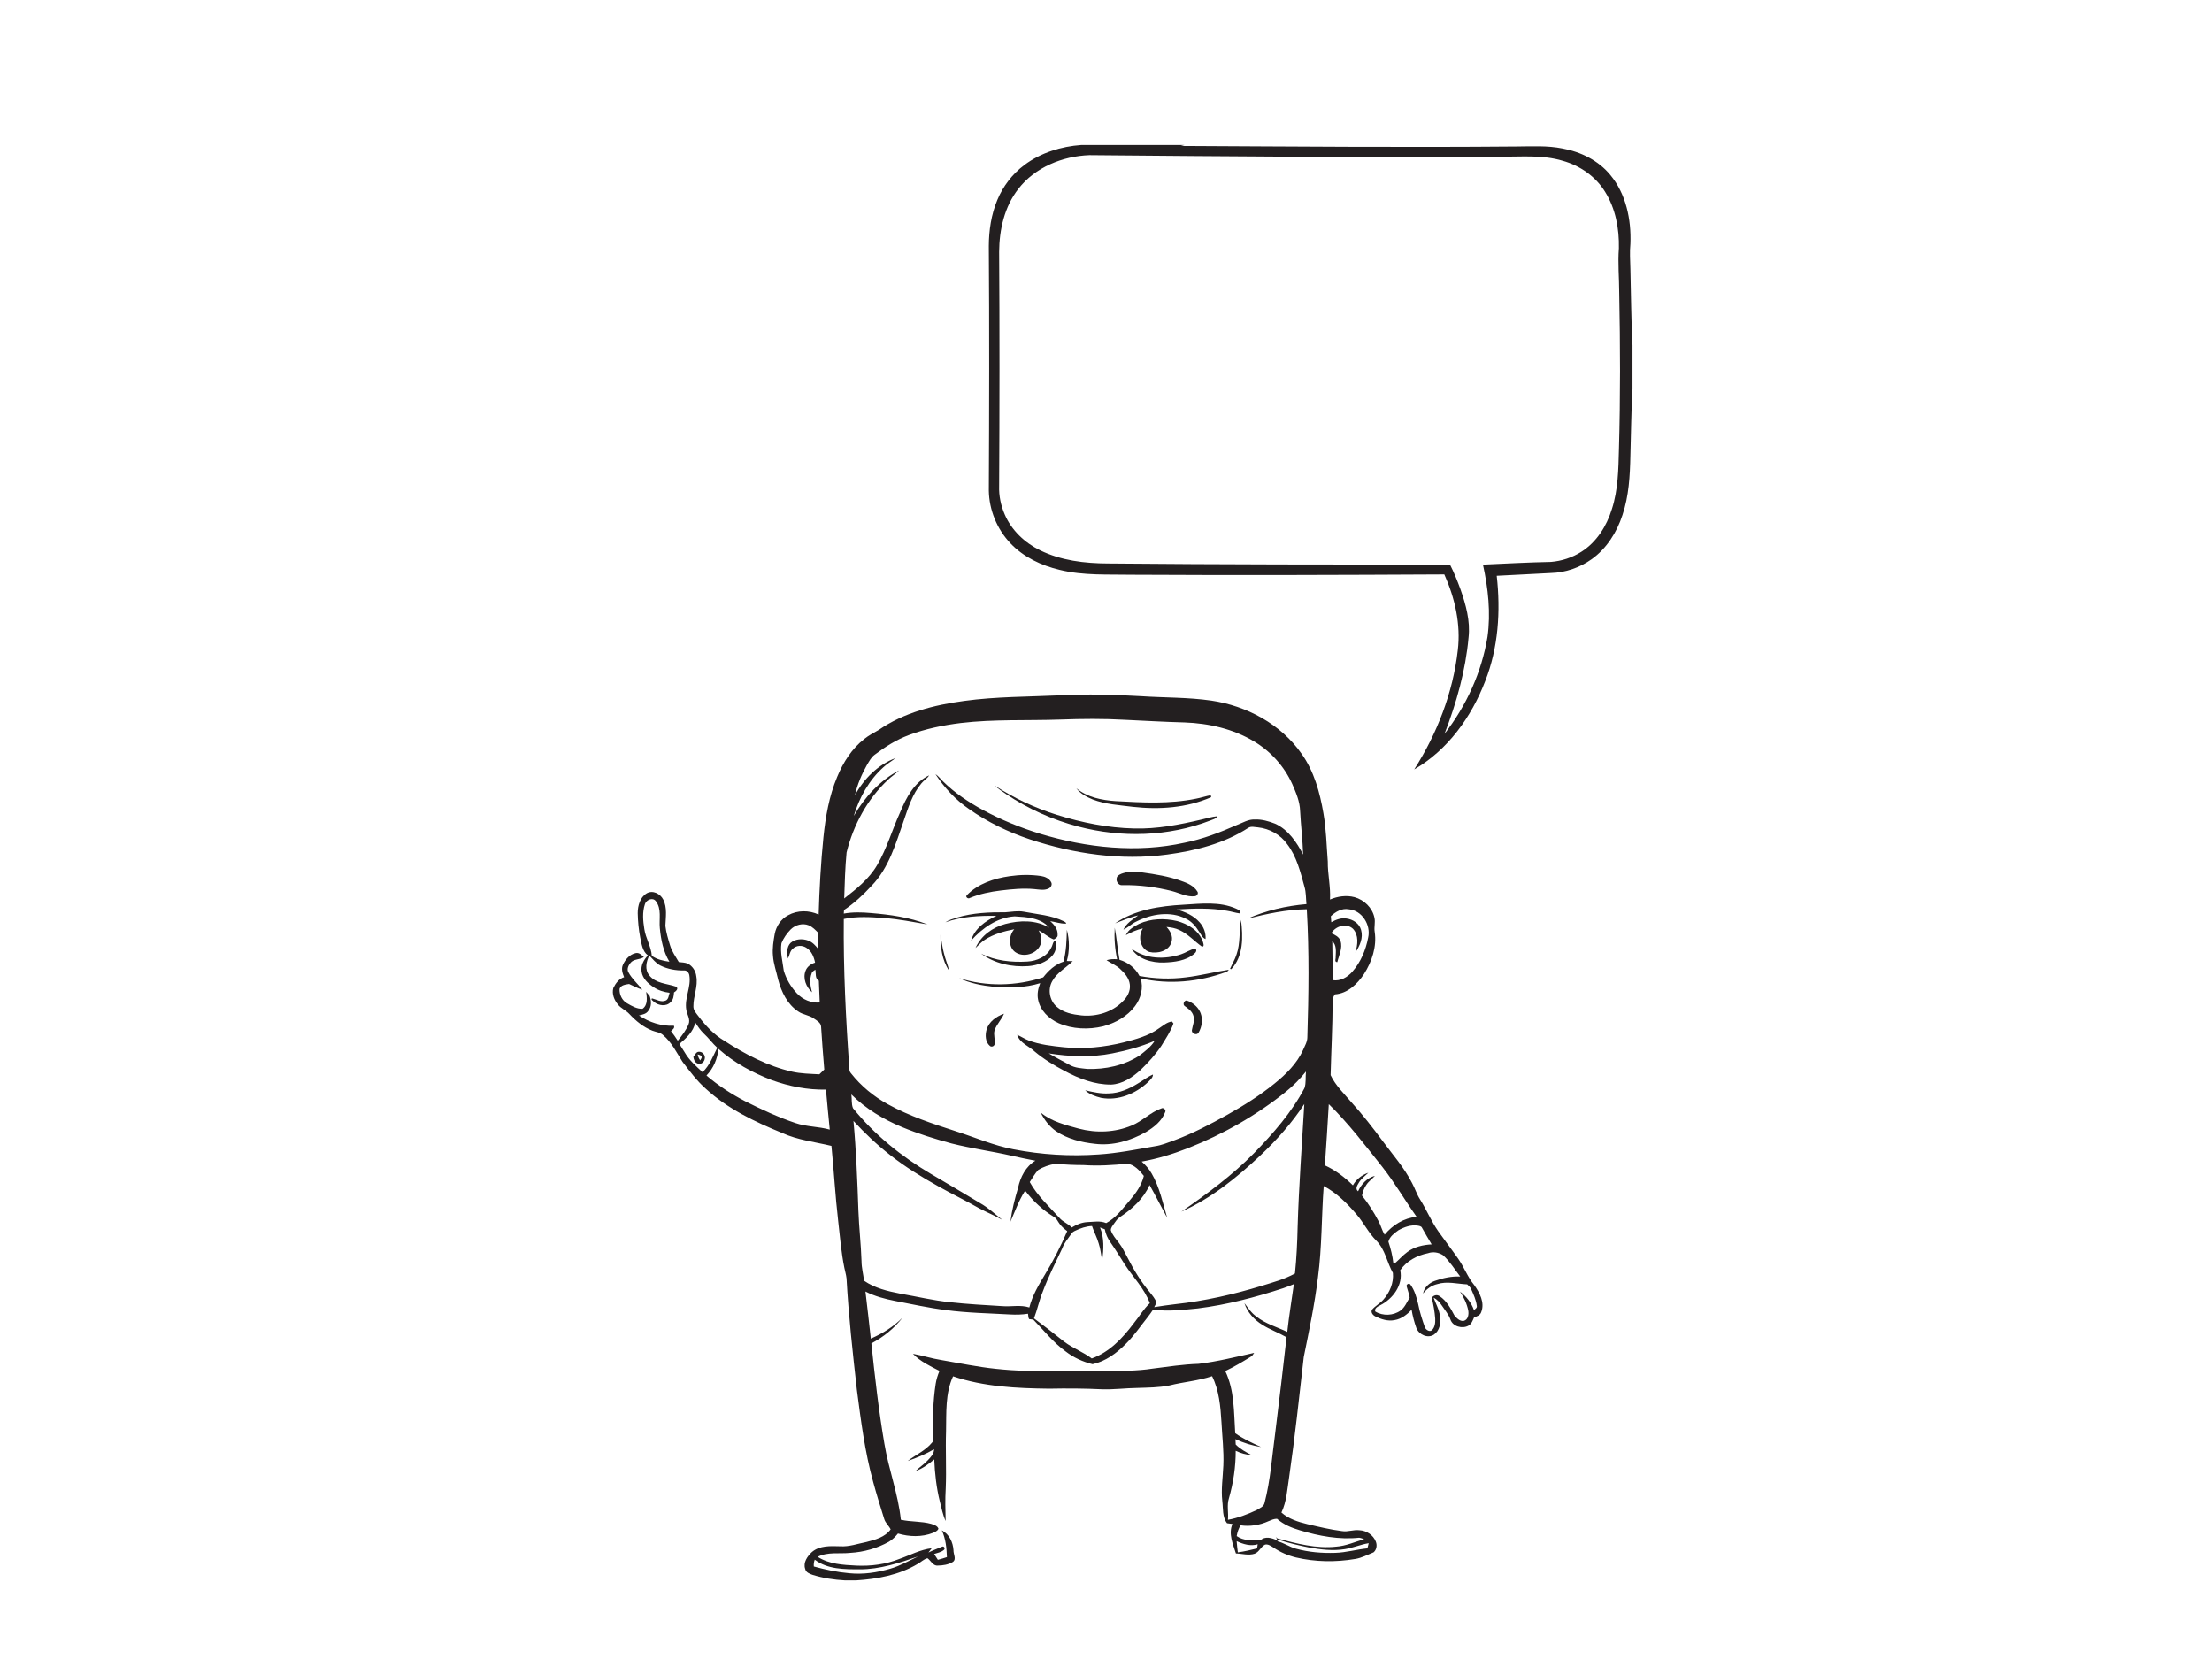 <?xml version="1.0" encoding="utf-8"?>
<!-- Generator: Adobe Illustrator 17.0.0, SVG Export Plug-In . SVG Version: 6.00 Build 0)  -->
<!DOCTYPE svg PUBLIC "-//W3C//DTD SVG 1.1//EN" "http://www.w3.org/Graphics/SVG/1.1/DTD/svg11.dtd">
<svg version="1.1" id="Layer_1" xmlns="http://www.w3.org/2000/svg" xmlns:xlink="http://www.w3.org/1999/xlink" x="0px" y="0px"
	 width="800px" height="600px" viewBox="0 0 800 600" enable-background="new 0 0 800 600" xml:space="preserve">
<g id="_x23_231f20ff">
	<path fill="#231F20" d="M391.141,52.43h37.212l-1.258,0.353c40.456,0.199,80.911,0.557,121.367,0.199
		c5.544-0.021,11.147-0.382,16.625,0.723c6.616,1.188,13.041,4.348,17.343,9.614c5.661,6.848,7.567,16.085,7.231,24.79
		c-0.299,3.048-0.079,6.109-0.008,9.166c0.253,9.195,0.258,18.398,0.76,27.585v15.815c-0.482,8.07-0.503,16.147-0.764,24.225
		c-0.149,7.193-0.54,14.507-2.866,21.376c-2.035,6.242-5.719,12.111-11.126,15.956c-4.278,3.057-9.469,4.867-14.735,4.996
		c-6.541,0.307-13.074,0.681-19.615,1.009c1.449,12.767,0.59,26.023-4.149,38.063c-4.942,12.929-13.543,24.956-25.687,31.967
		c8.29-12.979,14.013-27.747,15.761-43.084c1.146-9.378-1.042-18.897-4.872-27.436c-37.528,0.195-75.055,0.328-112.583,0.112
		c-8.875-0.174-17.896,0.382-26.588-1.773c-6.616-1.574-13.053-4.614-17.767-9.61c-4.843-5.083-7.687-12.032-7.804-19.05
		c0.145-29.475,0.203-58.954-0.004-88.428c0.029-5.677,0.868-11.417,3.073-16.675c2.068-4.984,5.461-9.423,9.797-12.65
		C376.422,55.225,383.79,52.949,391.141,52.43 M368.299,68.307c-5.025,6.412-6.898,14.739-6.948,22.751
		c0.187,28.241,0.15,56.487,0,84.728c-0.125,3.514,0.615,7.035,2.014,10.254c2.446,5.731,7.226,10.258,12.783,12.97
		c7.563,3.73,16.139,4.735,24.483,4.772c41.253,0.386,82.506,0.403,123.763,0.378c1.462,2.878,2.683,5.873,3.788,8.904
		c1.969,5.59,3.626,11.517,2.949,17.501c-1.076,11.969-4.373,23.648-8.693,34.828c7.928-10.159,13.427-22.29,15.529-35.023
		c1.238-8.722,0.241-17.618-1.632-26.173c8.182-0.361,16.367-0.814,24.553-0.972c3.896-0.311,7.725-1.553,11.022-3.655
		c5.544-3.489,9.187-9.349,11.076-15.516c2.243-6.956,2.338-14.328,2.533-21.563c0.536-18.839,0.478-37.685,0.1-56.524
		c-0.004-5.395-0.536-10.794-0.12-16.181c0.158-7.077-1.209-14.391-5.013-20.45c-3.418-5.54-9.095-9.461-15.321-11.193
		c-7.31-2.205-15.009-1.425-22.522-1.466c-49.551,0.324-99.102-0.12-148.653-0.565C384.296,56.475,374.341,60.491,368.299,68.307z"
		/>
	<path fill="#231F20" d="M348.692,253.499c11.558-1.587,23.241-1.483,34.87-2.031c9.698-0.536,19.416-0.228,29.105,0.32
		c8.464,0.565,16.995,0.374,25.409,1.591c12.779,1.881,25.176,8.501,32.652,19.221c4.514,6.317,6.612,13.967,7.908,21.526
		c1.013,5.769,1.117,11.633,1.574,17.46c-0.062,4.602,1.08,9.129,0.797,13.743c2.774-1.175,5.918-1.628,8.867-0.856
		c3.46,0.959,6.45,3.813,7.197,7.376c0.407,1.694-0.179,3.43,0.1,5.142c0.822,5.362-1.009,10.802-3.871,15.292
		c-2.396,3.601-5.935,7.01-10.47,7.334c-0.644,0.748-0.959,1.678-0.864,2.67c-0.021,8.854-0.515,17.705-0.735,26.547
		c1.79,3.783,4.872,6.703,7.555,9.847c4.029,4.46,7.737,9.199,11.301,14.038c3.655,4.955,7.812,9.61,10.603,15.146
		c1.051,1.91,1.682,4.029,2.862,5.873c2.376,3.767,4.062,7.937,6.633,11.591c2.351,3.322,4.838,6.549,7.172,9.884
		c2.16,3.061,3.422,6.674,5.827,9.573c1.952,2.758,3.875,6.304,2.525,9.731c-0.357,1.15-1.512,1.591-2.567,1.873
		c-0.503,1.121-0.918,2.446-2.077,3.065c-2.226,1.209-5.64,0.303-6.491-2.222c-0.652-1.856-1.969-3.352-3.032-4.967
		c-0.793-1.192-1.757-2.293-3.061-2.936c0.822,2.23,2.06,4.348,2.317,6.757c0.365,2.359-0.1,5.2-2.226,6.612
		c-2.272,1.445-5.403-0.033-6.325-2.405c-0.768-2.155-1.354-4.373-1.724-6.628c-1.645,1.765-3.671,3.339-6.113,3.754
		c-2.421,0.519-4.884-0.287-7.044-1.346c-0.839-0.419-1.682-1.449-1.159-2.409c1.15-1.375,2.812-2.193,4.004-3.522
		c2.384-2.621,3.896-6.18,3.551-9.76c-2.147-3.813-2.795-8.522-6.014-11.704c-2.82-2.812-4.548-6.454-7.123-9.461
		c-3.397-3.999-7.206-7.791-11.886-10.267c-0.818,10.989-0.623,22.049-2.081,32.988c-1.188,9.706-3.19,19.283-5.137,28.852
		c-1.657,14.474-3.185,28.968-5.283,43.388c-0.673,4.328-0.885,8.83-2.795,12.85c2.629,2.322,6.043,3.393,9.39,4.199
		c4.145,0.968,8.29,1.989,12.522,2.513c2.097,0.365,4.149-0.577,6.255-0.312c2.571,0.091,5.067,1.719,5.989,4.153
		c0.503,1.283,0.262,2.928-0.831,3.838c-2.185,0.872-4.294,2.035-6.649,2.4c-7.094,1.2-14.432,1.101-21.443-0.548
		c-2.874-0.698-5.632-1.89-8.074-3.559c-0.922-0.544-1.919-1.329-3.053-1.092c-1.562,0.731-2.139,2.724-3.808,3.302
		c-2.205,0.723-4.506-0.037-6.753-0.091c-1.084-3.401-2.799-7.123-1.258-10.669c-0.656-0.096-1.312-0.191-1.96-0.27
		c-1.761-2.293-1.366-5.287-1.707-7.978c-0.486-4.311,0.199-8.622,0.378-12.924c0.22-5.254-0.419-10.482-0.689-15.72
		c-0.349-5.623-0.839-11.429-3.389-16.554c-5.042,1.699-10.383,2.06-15.512,3.368c-3.771,0.756-7.633,0.752-11.458,0.885
		c-4.294,0.054-8.568,0.635-12.862,0.486c-6.354-0.307-12.721-0.341-19.079-0.216c-11.687-0.137-23.61-0.685-34.77-4.477
		c-2.862,6.192-2.396,13.178-2.538,19.823c-0.237,6.919,0.179,13.846-0.12,20.766c-0.245,3.912-0.116,7.829-0.029,11.745
		c-1.026-2.255-1.487-4.71-2.106-7.094c-1.229-4.967-1.794-10.071-2.014-15.175c-2.068,1.661-4.228,3.327-6.765,4.207
		c1.412-1.4,3.111-2.471,4.46-3.933c1.047-1.121,2.255-2.313,2.239-3.962c-3.003,1.757-6.226,3.119-9.523,4.232
		c2.903-2.234,6.417-3.734,8.776-6.628c0.577-0.548,0.382-1.387,0.419-2.085c-0.183-6.392-0.079-12.821,0.91-19.146
		c0.245-1.628,0.752-3.198,1.379-4.714c-3.368-1.732-6.948-3.385-9.59-6.176c3.443,0.606,6.782,1.715,10.242,2.251
		c6.562,1.109,13.082,2.5,19.711,3.177c7.372,0.781,14.798,0.997,22.207,0.905c5.819-0.025,11.641-0.473,17.451,0.021
		c5.673-0.228,11.388-0.1,17.011-0.997c5.54-0.698,11.081-1.562,16.671-1.732c6.795-0.806,13.444-2.488,20.105-3.966
		c-0.332,0.556-0.698,1.13-1.296,1.445c-2.982,1.832-5.993,3.634-9.158,5.133c3.376,6.977,3.094,14.918,3.601,22.464
		c2.882,2.077,6.126,3.526,9.336,5.009c-3.202-0.494-6.321-1.478-9.253-2.849c0.029,0.64,0.062,1.292,0.096,1.944
		c1.632,1.649,3.671,2.758,5.715,3.808c-1.998-0.096-3.925-0.677-5.719-1.532c0.017,5.785-0.856,11.575-2.442,17.136
		c-0.826,2.533-0.104,5.216-0.361,7.82c3.613-0.656,7.081-1.96,10.391-3.534c1.08-0.673,2.587-1.204,2.853-2.608
		c2.172-8.352,2.724-17.007,3.883-25.529c1.404-11.446,2.803-22.892,4.07-34.355c-2.853-1.645-5.98-2.754-8.771-4.506
		c-2.94-1.811-5.42-4.514-6.475-7.849c1.325,1.74,2.538,3.63,4.373,4.888c3.289,2.625,7.393,3.75,11.134,5.528
		c0.64-5.777,1.578-11.517,2.388-17.269c-1.271,0.523-2.542,1.042-3.846,1.474c-10.084,3.285-20.396,6.01-30.941,7.318
		c-5.345,0.519-10.761,1.184-16.118,0.399c-0.685,1.022-1.395,2.031-2.164,2.994c-2.525,3.152-4.789,6.529-7.671,9.378
		c-3.331,3.372-7.351,6.367-12.057,7.393c-3.489-0.843-6.861-2.388-9.718-4.597c-4.485-3.215-7.887-7.609-11.716-11.517
		c-0.515-0.05-1.026-0.12-1.528-0.199c-0.353-0.577-0.258-1.308-0.403-1.935c-2.135,0.332-4.303,0.39-6.458,0.266
		c-7.775-0.449-15.583-0.552-23.311-1.607c-6.159-0.76-12.214-2.126-18.307-3.281c-3.68-0.727-7.355-1.69-10.707-3.41
		c0.714,5.669,1.287,11.355,1.94,17.036c4.224-1.852,8.231-4.298,11.475-7.604c-3.003,3.891-6.936,7.048-11.28,9.332
		c1.283,12.119,2.646,24.242,4.71,36.257c1.52,9.274,4.988,18.141,5.956,27.518c3.617,0.818,7.397,0.503,10.977,1.491
		c0.98,0.349,2.243,0.64,2.616,1.748c-0.324,0.847-1.233,1.163-1.989,1.512c-4.024,1.574-8.547,1.437-12.646,0.228
		c-0.947,1.138-1.989,2.23-3.285,2.978c-4.257,2.376-9.046,3.729-13.909,4.016c-3.945,0.432-8.173-0.457-11.845,1.437
		c4.132,2.666,9.203,2.924,13.971,3.169c5.266,0.249,10.599-0.444,15.516-2.388c3.887-1.354,7.613-3.401,11.749-3.891
		c-0.378,0.523-0.772,1.051-1.188,1.557c1.582-0.802,3.256-1.4,4.884-2.097c0.71-0.399,1.333,0.656,0.718,1.142
		c-0.976,0.864-2.338,1.059-3.534,1.483c0.444,0.698,0.897,1.395,1.35,2.101c1.101-0.291,2.189-0.61,3.269-0.972
		c-0.108-3.314-0.436-6.641-1.844-9.681c2.691,1.383,4.049,4.311,4.228,7.231c-0.071,1.358,1.171,3.206-0.237,4.195
		c-1.628,0.992-3.597,1.287-5.47,1.312c-1.757,0.141-2.463-1.807-3.713-2.654c-1.333,0.328-2.313,1.387-3.497,2.031
		c-6.72,4.041-14.636,5.507-22.365,5.985h-3.945c-3.97-0.216-7.941-0.822-11.741-2.006c-1.072-0.378-2.421-0.876-2.662-2.139
		c-0.835-2.33,0.806-4.593,2.425-6.109c2.816-2.417,6.749-2.172,10.213-2.085c3.252,0.224,6.354-0.934,9.502-1.545
		c3.185-0.81,6.741-1.757,8.767-4.568c-0.66-1.333-1.906-2.322-2.334-3.775c-1.391-4.427-2.762-8.863-3.979-13.34
		c-3.028-10.923-4.448-22.198-5.91-33.412c-1.508-13.394-2.99-26.796-3.738-40.252c-0.145-1.292-0.527-2.542-0.781-3.808
		c-1.15-5.582-1.582-11.272-2.234-16.92c-1.059-9.041-1.541-18.133-2.442-27.186c-5.976-1.445-12.21-2.097-17.854-4.685
		c-9.843-4.024-19.653-8.693-27.556-15.956c-3.252-2.857-5.831-6.354-8.456-9.772c-2.135-3.343-3.912-7.04-7.002-9.644
		c-1.059-1.026-2.6-1.096-3.908-1.62c-3.252-1.254-5.98-3.551-8.344-6.064c-1.217-1.317-2.99-1.969-4.099-3.393
		c-1.354-1.628-2.247-3.854-1.657-5.968c0.81-1.678,2.035-3.331,3.891-3.912c-0.561-1.412-1.113-3.028-0.424-4.498
		c0.876-1.919,2.467-3.779,4.618-4.211c1.221-0.287,2.151,0.673,2.949,1.429c-1.487,1.038-3.709,0.598-4.872,2.155
		c-0.727,0.897-1.35,2.234-0.706,3.343c1.263,2.401,3.385,4.174,5.025,6.296c-1.674-0.498-3.198-1.354-4.784-2.052
		c-1.246,0.199-3.048,0.365-3.455,1.819c-0.083,2.023,0.918,4.161,2.733,5.162c1.707,0.98,3.551,2.089,5.59,1.985
		c1.973-1.408,1.57-4.058,1.312-6.138c0.432,0.498,0.864,1.001,1.271,1.528c0.615,1.74,0.743,3.833-0.503,5.341
		c-0.735,1.155-2.16,1.371-3.376,1.69c3.725,2.484,8.132,3.925,12.638,3.713c0.403,0.905-0.548,1.387-1.051,1.964
		c0.885,1.096,1.674,2.268,2.446,3.451c1.495-1.836,2.994-3.729,3.896-5.935c0.772-1.84-0.573-3.526-0.822-5.299
		c-0.694-4.211,1.832-8.211,1.113-12.414c-0.145-0.939-0.889-1.869-1.923-1.757c-2.94,0.037-5.922-0.473-8.564-1.794
		c-1.64-0.831-2.745-2.351-4.008-3.622c-1.101,2.205-1.715,5.092-0.004,7.168c2.297,2.969,6.346,2.957,9.602,4.074
		c1.209,0.611,0.079,1.703-0.656,2.126c-0.079,1.238-0.212,2.604-1.209,3.48c-1.57,1.728-4.377,1.304-6.034-0.066
		c-0.282-0.378-1.267-0.785-0.706-1.283c1.586,0.395,3.194,1.487,4.867,0.826c1.146-0.44,1.142-1.852,1.491-2.837
		c-2.052-0.245-4.066-0.868-5.785-2.027c-1.993-1.308-3.991-3.123-4.348-5.607c-0.349-2.218,0.785-4.336,2.297-5.877
		c-2.035-1.528-2.28-4.17-2.787-6.466c-0.561-2.899-0.847-5.856-0.91-8.805c-0.008-2.679,0.826-5.727,3.26-7.189
		c2.147-1.25,4.909,0.15,5.947,2.218c1.52,2.953,0.918,6.371,0.797,9.544c0.27,2.405,0.993,4.743,1.694,7.056
		c0.66,2.209,2.023,4.083,3.169,6.051c1.08,0.125,2.205,0.137,3.231,0.544c1.715,0.893,2.878,2.658,3.086,4.581
		c0.677,3.671-1.072,7.189-1.042,10.84c-0.075,1.512,1.088,2.612,1.919,3.742c2.554,3.389,5.549,6.537,9.212,8.738
		c7.555,4.867,15.67,9.158,24.491,11.18c3.256,0.743,6.612,0.777,9.93,0.964c0.598-0.573,1.188-1.15,1.778-1.728
		c-0.453-5.137-0.802-10.279-1.15-15.425c-0.033-1.487-1.52-2.28-2.6-3.011c-1.703-1.267-3.95-1.346-5.673-2.567
		c-3.929-2.587-6.105-7.077-7.26-11.5c-0.635-2.882-1.678-5.69-1.877-8.655c-0.258-2.65,0.17-5.291,0.635-7.891
		c0.54-2.812,2.28-5.428,4.855-6.753c3.372-1.873,7.563-1.848,11.031-0.249c0.282-9.336,0.793-18.672,1.732-27.967
		c0.768-7.43,2.047-14.897,4.971-21.812c2.168-5.254,5.316-10.254,9.864-13.763c1.57-1.275,3.385-2.185,5.125-3.198
		C326.859,257.735,337.86,254.961,348.692,253.499 M347.491,261.486c-6.392,0.793-12.758,2.101-18.801,4.365
		c-4.49,1.657-8.555,4.244-12.356,7.114c-1.238,0.889-1.927,2.288-2.712,3.551c-1.952,3.464-3.563,7.172-4.406,11.068
		c3.223-5.939,8.319-11.039,14.71-13.435c-1.445,1.125-3.053,2.039-4.394,3.298c-5.208,4.664-8.763,10.997-10.752,17.655
		c3.921-6.765,9.407-12.821,16.384-16.48c-1.213,1.254-2.741,2.143-3.979,3.368c-7.509,6.998-12.567,16.405-15.009,26.322
		c-0.527,5.524-0.681,11.085-0.856,16.629c4.452-3.468,9-7.085,11.886-12.036c3.543-5.997,5.436-12.767,8.315-19.075
		c2.197-5.262,5.059-10.906,10.503-13.415c-0.669,1.188-1.952,1.827-2.778,2.891c-3.277,3.871-4.789,8.821-6.404,13.539
		c-2.886,8.269-5.382,17.136-11.674,23.569c-2.99,3.231-6.226,6.271-9.909,8.701c-0.025,0.324-0.075,0.972-0.096,1.296
		c3.252-0.59,6.574-0.49,9.855-0.195c6.923,0.573,13.942,1.533,20.429,4.107c-5.241-0.864-10.462-1.96-15.778-2.313
		c-4.826-0.345-9.727-0.673-14.499,0.349c-0.183,18.157,0.735,36.302,2.039,54.406c-0.025,0.527,0.228,1.005,0.561,1.4
		c3.617,4.602,8.219,8.402,13.352,11.205c7.775,4.294,16.247,7.069,24.661,9.793c6.898,2.209,13.597,5.137,20.745,6.491
		c10.109,1.96,20.483,2.6,30.758,1.873c6.857-0.436,13.606-1.794,20.363-2.974c2.442-0.341,4.726-1.317,7.035-2.135
		c6.711-2.484,13.053-5.827,19.295-9.299c5.927-3.331,11.712-6.965,16.999-11.255c4.145-3.352,8.078-7.226,10.308-12.148
		c0.627-1.487,1.549-2.94,1.537-4.606c0.478-15.416,0.702-30.866-0.208-46.27c-7.293,0.104-14.461,1.636-21.501,3.426
		c6.745-2.969,14.038-4.664,21.38-5.279c-0.208-2.11-0.108-4.278-0.727-6.325c-1.466-5.333-2.808-10.91-6.242-15.379
		c-2.43-3.43-6.4-5.615-10.561-6.055c-1.13-0.054-2.413-0.498-3.443,0.137c-8.755,5.698-19.109,8.31-29.354,9.685
		c-16.741,2.263-33.827-0.245-49.783-5.52c-7.795-2.612-15.279-6.238-22.003-10.989c-4.826-3.318-8.875-7.692-12.069-12.58
		c1.084,0.702,1.84,1.769,2.762,2.658c4.186,4.132,9.12,7.422,14.262,10.237c6.624,3.597,13.635,6.462,20.836,8.68
		c16.849,5.088,34.998,7.069,52.317,3.223c6.495-1.296,12.692-3.688,18.735-6.346c2.151-0.793,4.207-2.151,6.583-2.035
		c2.546-0.112,5.054,0.615,7.401,1.537c4.743,2.18,7.754,6.682,10.088,11.159c-0.179-5.262-0.818-10.499-1.092-15.757
		c-0.096-3.439-1.491-6.657-2.845-9.764c-2.882-6.379-7.766-11.803-13.776-15.387c-7.555-4.56-16.417-6.579-25.176-6.886
		c-7.181-0.183-14.349-0.619-21.526-0.947c-7.762-0.444-15.545-0.378-23.311-0.091C371.542,260.667,359.465,260.061,347.491,261.486
		 M233.252,326.98c-0.98,2.903-0.698,6.072-0.216,9.045c0.49,3.335,2.446,6.271,2.704,9.656c1.856,1.346,4.137,1.811,6.363,2.143
		c-2.201-3.659-3.069-7.949-3.464-12.152c-0.332-3.26,0.731-6.94-1.449-9.76C236.084,324.426,233.733,325.427,233.252,326.98
		 M481.313,331.358c0.062,0.719,0.116,1.441,0.17,2.168c1.653-0.901,3.522-1.657,5.445-1.341c2.322,0.291,4.672,1.757,5.32,4.12
		c0.847,2.87-0.469,5.814-2.06,8.165c0.864-2.783,1.283-6.271-0.88-8.576c-2.317-2.16-6.329-0.993-7.8,1.624
		c1.329,0.586,2.807,1.296,3.306,2.787c0.851,2.604-0.573,5.171-1.163,7.671c-1.184-0.037-0.498-1.233-0.598-1.898
		c0.079-1.927,0.395-4.274-1.221-5.698c0.017,4.705,0.187,9.407,0.191,14.112c2.729,0.432,5.295-1.051,7.04-3.04
		c3.065-3.451,4.892-7.874,5.752-12.372c1.059-4.535-2.226-9.859-7.04-10.225C485.309,328.397,483.041,329.734,481.313,331.358
		 M286,336.096c-1.412,1.445-2.621,3.144-3.381,5.025c-0.507,3.323,0.424,6.637,0.835,9.926c0.885,3.044,2.571,5.877,4.735,8.194
		c2.106,2.259,5.171,3.58,8.277,3.323c-0.12-2.621-0.212-5.245-0.324-7.866c-1.47-0.785-0.976-2.646-1.267-4.008
		c-0.469,0.378-1.117,0.619-1.296,1.254c-0.876,2.234-0.532,4.681,0.091,6.932c-2.122-1.894-3.418-5.083-2.305-7.837
		c0.581-1.479,1.944-2.425,3.414-2.891c-0.403-2.039-1.258-4.17-3.082-5.337c-1.47-1.009-3.613-1.005-4.93,0.27
		c-1.125,0.885-1.179,2.388-1.79,3.584c-0.395-1.885-0.519-4.199,0.959-5.665c1.719-1.483,4.298-1.603,6.363-0.835
		c1.541,0.561,2.662,1.811,3.642,3.073c-0.025-1.948-0.021-3.9,0.008-5.848c-1.051-1.051-2.093-2.197-3.505-2.758
		C290.257,333.762,287.653,334.481,286,336.096 M251.455,369.799c-0.673,3.318-3.277,5.677-5.74,7.77
		c0.664,1.03,1.321,2.064,1.96,3.111c1.611,2.783,4.078,4.913,6.4,7.085c2.587-2.384,3.775-5.773,5.328-8.834
		c-1.748-1.607-3.136-3.555-4.888-5.158C253.307,372.606,252.364,371.207,251.455,369.799 M259.848,379.335
		c-0.365,3.584-1.823,7.031-4.34,9.635c4.257,3.646,8.987,6.711,13.959,9.291c5.906,2.978,11.924,5.781,18.199,7.891
		c4.02,1.387,8.352,1.233,12.43,2.38c-0.494-4.818-0.939-9.635-1.379-14.457c-6.657,0.125-13.315-1.179-19.565-3.435
		C272.162,387.969,265.455,384.331,259.848,379.335 M465.129,394.78c-10.69,8.576-22.73,15.433-35.476,20.458
		c-5.424,2.114-11.014,3.854-16.754,4.859c1.416,1.254,2.687,2.691,3.63,4.344c2.841,4.926,3.999,10.57,5.586,15.973
		c-2.16-3.916-4.141-7.937-6.354-11.824c-2.205,4.934-6.304,8.701-10.761,11.608c-0.947,0.565-1.499,1.545-2.143,2.405
		c-0.478,0.698-1.096,1.395-1.121,2.293c0.552,1.782,1.852,3.173,2.949,4.639c1.25,1.603,2.118,3.46,3.065,5.25
		c2.284,4.477,4.905,8.813,8.153,12.663c0.893,1.117,1.848,2.234,2.347,3.597c-0.228,0.586-0.532,1.142-0.822,1.703
		c2.529-0.399,5.063-0.785,7.609-1.067c10.599-1.15,21.036-3.518,31.227-6.62c4.095-1.279,8.306-2.367,12.077-4.485
		c0.581-5.627,0.843-11.284,0.968-16.941c0.444-14.798,1.557-29.562,2.409-44.339c-4.485,6.832-9.943,12.978-15.877,18.581
		c-8.526,8.028-17.809,15.549-28.582,20.338c9.295-6.417,18.44-13.17,26.372-21.256c6.878-7.098,13.514-14.623,18.145-23.419
		c0.66-1.915,0.316-4.016,0.548-6.005C470.175,390.182,467.795,392.649,465.129,394.78 M307.904,395.827
		c0.245,1.628-0.037,3.422,0.59,4.959c7.771,9.61,17.543,17.489,28.162,23.756c5.922,3.493,11.849,6.969,17.73,10.528
		c2.961,1.665,5.461,3.987,8.094,6.105c-2.72-1.541-5.615-2.729-8.373-4.195c-4.863-2.787-9.922-5.208-14.806-7.957
		c-6.039-3.389-11.965-7.023-17.41-11.321c-4.751-3.713-9.145-7.87-13.224-12.31c0.988,10.79,1.404,21.613,1.786,32.436
		c0.228,6.109,0.934,12.189,1.13,18.303c0.008,2.384,0.644,4.701,0.914,7.064c3.887,2.695,8.576,3.804,13.149,4.685
		c6.001,1.03,11.928,2.484,17.991,3.086c6.242,0.698,12.518,1.018,18.785,1.408c3.281,0.282,6.657-0.552,9.855,0.486
		c1.063-4.232,3.302-8.032,5.544-11.737c3.09-5.083,5.798-10.399,8.153-15.861c-1.001-0.752-1.96-1.566-2.712-2.571
		c-0.723-0.918-1.125-2.126-2.23-2.67c-3.929-2.392-7.322-5.582-10.125-9.212l-0.241-0.05c-2.209,3.464-3.588,7.368-5.233,11.101
		c0.527-4.182,1.582-8.281,2.774-12.318c0.831-3.854,2.77-7.667,6.246-9.756c-2.915-0.519-5.802-1.196-8.693-1.823
		c-7.172-1.628-14.474-2.612-21.605-4.415c-6.084-1.649-12.123-3.514-17.95-5.935C319.47,404.822,313.104,400.976,307.904,395.827
		 M480.578,399.328c-0.432,7.384-0.901,14.76-1.416,22.136c3.796,1.748,7.164,4.294,10.129,7.218
		c1.213-2.151,3.252-3.779,5.598-4.539c-1.192,1.159-2.608,2.139-3.451,3.613c-0.557,0.939-1.416,2.201-0.266,3.086
		c1.163-2.563,3.256-4.901,6.084-5.569c-0.976,1.121-2.268,1.952-3.077,3.219c-0.839,1.155-1.296,2.521-1.599,3.9
		c2.313,2.866,4.269,6.001,5.989,9.253c0.868,1.57,1.229,3.372,2.218,4.888c2.853-3.493,7.015-6.051,11.562-6.446
		c-4.232-5.96-7.895-12.31-12.414-18.066C493.748,414.242,487.713,406.28,480.578,399.328 M391.897,421.356
		c-3.468,0-6.932-0.179-10.387-0.444c-2.093,0.403-4.195,1.088-6.014,2.209c-1.213,1.317-2.089,2.895-3.073,4.382
		c2.741,4.926,6.936,8.784,10.694,12.912c1.233,1.508,3.181,2.106,4.49,3.53c1.686-1.03,3.563-1.836,5.557-1.952
		c2.305-0.071,4.697-0.586,6.902,0.353c3.559-1.89,5.939-5.22,8.518-8.202c2.226-2.604,4.29-5.486,5.096-8.871
		c-1.537-1.927-3.406-4.049-5.964-4.411C402.462,421.385,397.175,421.73,391.897,421.356 M505.771,444.933
		c-1.466,1.072-3.19,2.276-3.634,4.137c0.851,2.529,1.495,5.125,1.79,7.791c0.112,0.025,0.332,0.079,0.44,0.108
		c1.591-1.337,2.94-2.949,4.627-4.174c2.529-1.873,5.698-2.575,8.788-2.745c-1.192-1.969-2.351-3.954-3.472-5.96
		c-0.249-0.652-0.993-0.702-1.566-0.826C510.315,442.886,507.868,443.77,505.771,444.933 M388.794,445.149
		c-0.536,0.245-1.042,0.586-1.354,1.109c-1.121,1.686-2.554,3.194-3.227,5.142c-2.454,5.187-5.059,10.312-7.06,15.695
		c-1.308,3.152-1.977,6.52-3.198,9.706c3.738,2.791,7.447,5.619,11.076,8.551c3.086,2.284,6.753,3.634,9.818,5.951
		c6.346-2.247,11.114-7.314,15.068-12.567c2.014-2.45,3.597-5.262,5.943-7.426c-1.969-5.274-6.03-9.324-9.05-13.971
		c-1.715-2.691-3.368-5.42-5.2-8.032c-1.009-1.416-1.736-3.019-2.052-4.73c-0.573-0.216-1.15-0.44-1.719-0.644
		c1.545,3.742,1.358,7.937,0.777,11.861c-0.444-1.998-0.573-4.053-1.229-5.997c-0.615-2.209-1.728-4.224-2.45-6.387
		C392.785,443.496,390.717,444.215,388.794,445.149 M516.449,453.243c-3.929,0.781-7.729,2.787-10.03,6.147
		c1.13,5.328-2.683,10.379-7.251,12.671c-0.847,0.411-2.239,1.15-1.777,2.259c2.737,1.682,6.537,1.533,9.149-0.361
		c1.586-1.155,2.272-3.073,3.293-4.672c-0.245-1.391-0.723-2.72-1.105-4.07c-0.199-0.735,0.939-1.296,1.358-0.644
		c1.524,2.072,2.243,4.614,2.824,7.089c0.561,2.891,1.47,5.702,2.459,8.477c0.395,0.814,1.591,1.624,2.454,0.988
		c1.146-1.055,1.317-2.749,1.242-4.215c-0.179-2.546-0.648-5.063-1.242-7.542c0.656-0.972,1.919-1.271,2.886-0.557
		c2.455,1.628,3.929,4.328,5.266,6.878c0.831,1.005,1.969,2.247,3.414,2.018c1.603-0.407,1.881-2.384,1.628-3.759
		c-0.49-2.45-1.599-4.743-2.969-6.815c2.255,1.719,4.112,3.999,5.038,6.707c0.407-0.432,1.188-0.806,1.022-1.533
		c-0.241-2.147-1.179-4.128-2.043-6.08c-0.282-0.723-0.893-1.209-1.437-1.715c-3.601-0.17-7.28-1.225-10.831-0.091
		c-2.072,0.482-3.825,1.757-5.125,3.406c0.395-2.234,2.247-3.867,4.315-4.598c2.92-1.03,6.022-1.694,9.133-1.545
		c-2.023-2.596-3.746-5.465-6.196-7.7C520.34,452.936,518.259,452.591,516.449,453.243 M458.783,550.148
		c-3.14,1.424-6.674,2.01-10.096,1.499c-0.764,1.175-1.179,2.513-1.416,3.891c2.508,1.786,5.644,1.553,8.56,1.57
		c1.732-1.699,4.195-0.86,6.13-0.037c-0.116-0.299-0.341-0.897-0.453-1.192l0.465,0.515c6.936,1.836,14.071,3.784,21.314,2.965
		c3.505-0.253,6.736-1.724,10.076-2.687c-0.594-0.216-1.196-0.461-1.819-0.54c-7.214,0.764-14.482-0.606-21.38-2.666
		c-2.994-0.876-5.939-2.106-8.315-4.174C460.797,549.259,459.75,549.745,458.783,550.148 M461.852,557.387
		c2.413,0.523,4.448,2.081,6.84,2.708c4.585,1.275,9.398,1.653,14.146,1.512c3.954-0.1,7.779-1.242,11.703-1.628
		c0.187-0.619,0.332-1.25,0.478-1.869c-2.936,0.482-5.69,1.678-8.626,2.147c-4.382,0.702-8.838,0.15-13.17-0.64
		c-3.58-0.706-7.135-1.574-10.62-2.675C462.35,557.084,462.101,557.229,461.852,557.387 M447.258,557.375
		c0.1,1.35,0.237,2.708,0.424,4.053c2.351-0.32,4.656-0.86,6.952-1.429c0.062-0.374,0.179-1.121,0.237-1.495
		C452.287,559.302,449.608,558.479,447.258,557.375 M310.907,567.562c-5.524-0.008-11.625,0.029-16.239-3.489
		c-0.324,0.781-0.411,1.611-0.341,2.459c4.199,1.167,8.489,2.068,12.837,2.446c4.996,0.507,10.051-0.237,14.843-1.649
		c3.53-1.018,6.72-2.866,10.026-4.419C325.206,565.249,318.208,567.591,310.907,567.562z"/>
	<path fill="#231F20" d="M359.814,284.153c6.956,4.552,14.561,8.078,22.489,10.561c9.025,2.812,18.402,4.705,27.872,4.917
		c8.265,0.233,16.434-1.366,24.441-3.252c1.894-0.407,3.75-1.03,5.694-1.184c-0.557,0.997-1.753,1.159-2.7,1.591
		c-15.088,5.814-31.983,6.238-47.562,2.168c-9.303-2.417-18.203-6.4-26.181-11.77C362.48,286.226,361.039,285.325,359.814,284.153z"
		/>
	<path fill="#231F20" d="M389.276,285.084c3.975,3.285,9.195,4.315,14.212,4.647c9.677,0.532,19.499,1.084,29.059-0.88
		c1.807-0.324,3.547-0.939,5.353-1.267c0.037,0.179,0.104,0.54,0.141,0.719c-8.834,3.883-18.772,4.564-28.27,3.497
		c-4.901-0.635-9.943-0.876-14.598-2.67C392.972,288.215,390.717,287.048,389.276,285.084z"/>
	<path fill="#231F20" d="M407.056,315.551c2.006-0.411,4.07-0.278,6.084-0.029c4.735,0.656,9.49,1.42,14.004,3.048
		c2.218,0.76,4.602,1.753,5.885,3.842c0.515,0.656-0.133,1.653-0.885,1.728c-2.874,0.341-5.499-1.15-8.198-1.848
		c-5.864-1.503-11.924-2.268-17.975-2.172c-1.69,0.245-2.824-1.998-1.765-3.269C404.954,316.083,406.05,315.808,407.056,315.551z"/>
	<path fill="#231F20" d="M365.146,316.88c3.759-0.548,7.592-0.611,11.355-0.062c1.462,0.224,3.019,0.901,3.696,2.301
		c0.432,0.856-0.133,1.898-0.972,2.234c-1.641,0.789-3.489,0.336-5.208,0.191c-4.016-0.365-8.049,0.029-12.036,0.507
		c-3.842,0.461-7.667,1.238-11.251,2.72c-0.627,0.473-1.703-0.428-1.072-1.001C353.705,319.584,359.515,317.69,365.146,316.88z"/>
	<path fill="#231F20" d="M428.045,327.192c6.338-0.374,13.07-1.217,19.05,1.449c0.623,0.349,1.964,0.731,1.304,1.711
		c-1.562-0.208-3.061-0.706-4.614-0.951c-6.018-1.092-12.169-0.839-18.245-0.482c3.086,0.856,6.176,2.209,8.327,4.668
		c1.474,1.632,2.301,3.825,2.143,6.03c-1.159-0.428-1.616-1.645-2.28-2.571c-1.217-1.944-2.724-3.813-4.851-4.797
		c-5.623-2.841-12.443-1.711-17.879,1.022c-1.715,0.752-3.003,2.193-4.71,2.945c1.071-2.317,3.36-3.7,5.353-5.15
		c-2.891,0.644-5.611,1.84-8.369,2.874C410.482,328.974,419.49,327.666,428.045,327.192z"/>
	<path fill="#231F20" d="M363.635,329.933c2.205-0.137,4.411-0.615,6.62-0.203c4.892,0.959,10.021,1.25,14.561,3.501
		c0.212,0.116,1.321,0.797,0.473,0.802c-1.832,0.042-3.646-0.631-5.466-0.885c1.479,1.242,2.803,2.94,2.679,4.984
		c0.104,0.839-0.789,1.267-1.383,1.632c-2.01-0.756-3.559-2.322-5.474-3.26c0.88,1.574,1.325,3.476,0.623,5.212
		c-1.404,3.376-6.192,4.722-9.149,2.575c-2.554-1.919-2.272-5.993-0.295-8.219c-3.696,0.714-7.426,1.719-10.62,3.783
		c-1.287,0.814-2.28,1.985-3.401,2.999c1.944-4.427,6.192-7.488,10.79-8.692c5.204-1.371,11.118-1.516,15.873,1.337
		c-3.069-3.605-8.14-3.821-12.505-4.091c-6.259,0.378-11.691,4.22-15.749,8.767c1.209-4.357,5.245-7.143,9.145-8.946
		c-6.221-0.096-12.547,0.216-18.456,2.33c1.271-0.86,2.774-1.263,4.22-1.719C351.786,330.133,357.758,329.892,363.635,329.933z"/>
	<path fill="#231F20" d="M411.952,334.115c4.249-1.927,9.166-2.085,13.668-1.03c3.97,1.026,8.065,3.455,9.428,7.542
		c0.141,0.511,0.644,1.732-0.316,1.74c-2.774-1.919-5.038-4.589-8.157-5.997c-1.466-0.714-3.09-0.984-4.693-1.134
		c1.346,1.437,2.446,3.389,1.807,5.42c-0.872,3.335-5.071,4.344-8.036,3.617c-3.393-1.188-4.157-5.702-2.334-8.51
		c-2.176,0.465-4.195,1.383-6.138,2.438C408.052,336.213,410.108,335.075,411.952,334.115z"/>
	<path fill="#231F20" d="M447.216,345.167c1.412-4.012,0.88-8.348,1.611-12.48c0.764,6.014,0.947,13.128-3.522,17.834
		c-0.108-0.033-0.328-0.1-0.44-0.133C445.621,348.635,446.651,347.003,447.216,345.167z"/>
	<path fill="#231F20" d="M404.024,346.924c-0.814-3.738-1.092-7.617-0.872-11.425c0.731,3.85,1.009,7.77,1.736,11.625
		c3.061,0.893,5.744,2.999,7.218,5.843c5.511,1.009,11.176,1.229,16.737,0.507c5.233-0.611,10.337-1.981,15.545-2.749
		c-0.204,0.395-0.511,0.656-0.922,0.797c-9.826,3.613-20.703,4.656-30.949,2.309c1.08,3.41,0.108,7.197-2.002,10.009
		c-2.799,3.742-7.094,6.142-11.554,7.339c-5.312,1.271-11.085,1.042-16.127-1.15c-3.53-1.578-6.666-4.635-7.397-8.547
		c-0.419-2.006,0.033-4.045,0.768-5.914c-5.374,1.678-11.101,1.765-16.666,1.329c-4.323-0.436-8.697-1.258-12.634-3.152
		c9.814,3.165,20.616,2.915,30.384-0.274c1.923-2.479,4.311-4.676,7.347-5.681c0.984-3.717,1.121-7.675,1.209-11.525
		c0.976,3.651,1.022,7.646-0.017,11.297c0.714-0.004,1.429,0.012,2.147,0.062c-2.442,2.384-5.64,4.074-7.359,7.139
		c-1.773,2.957-1.059,7.077,1.541,9.32c2.438,2.168,5.789,2.82,8.938,3.152c5.353,0.532,11.081-1.109,14.897-5.009
		c1.674-1.557,2.932-3.804,2.629-6.151c-0.266-2.367-1.935-4.232-3.634-5.756c-1.42-1.283-3.227-1.989-4.789-3.048
		C401.428,346.857,402.736,346.841,404.024,346.924z"/>
	<path fill="#231F20" d="M343.255,351.056c-2.558-3.754-3.173-8.497-3.111-12.945c0.449,2.234,0.631,4.523,1.263,6.724
		C341.885,346.949,342.811,348.934,343.255,351.056z"/>
	<path fill="#231F20" d="M380.21,342.692c0.59-0.88,0.494-2.409,1.744-2.629c0.237,1.91-0.004,3.999-1.321,5.503
		c-2.118,2.508-5.486,3.543-8.655,3.837c-5.98,0.436-12.285-0.901-17.144-4.523c5.121,2.625,11.031,3.21,16.704,2.878
		C374.998,347.567,378.681,345.985,380.21,342.692z"/>
	<path fill="#231F20" d="M409.186,343.057c5.1,3.842,12.086,4.024,17.966,2.064c1.711-0.552,3.202-1.686,4.984-2.035
		c0.972,0.324,0.378,1.433-0.216,1.844c-2.994,2.571-7.172,3.04-10.964,3.181C416.616,348.232,411.632,346.928,409.186,343.057z"/>
	<path fill="#231F20" d="M428.585,362.041c0.424-0.457,1.067,0.008,1.537,0.162c1.827,0.86,3.41,2.351,4.116,4.269
		c0.843,2.284,0.453,4.913-0.756,6.99c-0.627,1.121-2.538,0.382-2.438-0.831c0.262-1.703,1.096-3.418,0.598-5.158
		c-0.419-1.678-1.881-2.687-3.194-3.642C427.854,363.403,428.025,362.419,428.585,362.041z"/>
	<path fill="#231F20" d="M356.803,372.374c0.86-2.903,3.563-4.797,6.3-5.752c-0.88,2.147-2.662,3.8-3.41,6.014
		c-0.461,1.636,0.295,3.31,0.025,4.963c-0.096,0.789-1.15,1.225-1.736,0.652C356.321,376.834,356.263,374.33,356.803,372.374z"/>
	<path fill="#231F20" d="M419.291,371.822c1.429-0.93,2.812-2.197,4.564-2.384c0.133,0.179,0.399,0.536,0.532,0.714
		c-1.022,2.928-2.799,5.486-4.39,8.119c-2.143,3.194-4.751,6.051-7.517,8.709c-2.949,2.67-6.529,5.1-10.632,5.274
		c-5.931,0.042-11.608-2.147-16.766-4.901c-3.813-2.031-7.55-4.257-10.86-7.048c-2.122-2.014-5.349-3.011-6.358-6.03
		c1.433,0.565,2.7,1.483,4.149,2.014c4.087,1.553,8.477,2.018,12.796,2.471c7.16,0.735,14.407-0.008,21.38-1.719
		C410.752,375.9,415.436,374.637,419.291,371.822 M402.292,380.967c-7.579,1.508-15.396,1.18-22.996,0.004
		c2.463,1.495,5.038,2.791,7.567,4.174c1.902,1.113,4.174,1.2,6.313,1.449c6.608,0.241,13.431-1.254,19.009-4.892
		c1.973-1.566,4.091-3.094,5.42-5.279C412.7,378.533,407.521,379.941,402.292,380.967z"/>
	<path fill="#231F20" d="M250.761,382.233c0.623-0.644,0.943-1.836,1.989-1.848c1.346-0.108,2.504,1.333,2.11,2.629
		c-0.187,1.121-1.379,2.093-2.525,1.62C251.301,384.302,250.886,383.214,250.761,382.233 M252.331,381.328
		c0.083,0.806,0.461,1.52,0.91,2.185c0.158-0.473,0.694-0.864,0.494-1.408C253.498,381.548,252.8,381.544,252.331,381.328z"/>
	<path fill="#231F20" d="M411.557,391.835c1.819-1.055,3.472-2.405,5.428-3.215c-0.021,1.204-1.051,1.952-1.798,2.754
		c-4.456,4.207-10.827,6.84-16.986,5.669c-2.052-0.511-4.174-1.233-5.731-2.72c2.812,0.64,5.661,1.308,8.568,1.126
		C404.829,395.378,408.389,393.808,411.557,391.835z"/>
	<path fill="#231F20" d="M409.269,407.061c3.887-1.582,6.844-4.851,10.836-6.217c0.673-0.37,1.686,0.602,1.317,1.292
		c-1.184,3.248-4.049,5.524-6.927,7.251c-5.557,3.165-12.052,5.079-18.481,4.286c-4.909-0.527-9.897-1.753-14.038-4.539
		c-2.442-1.686-4.294-4.12-5.59-6.765c3.937,3.269,9,4.498,13.822,5.823C396.457,409.843,403.284,409.569,409.269,407.061z"/>
</g>
</svg>
